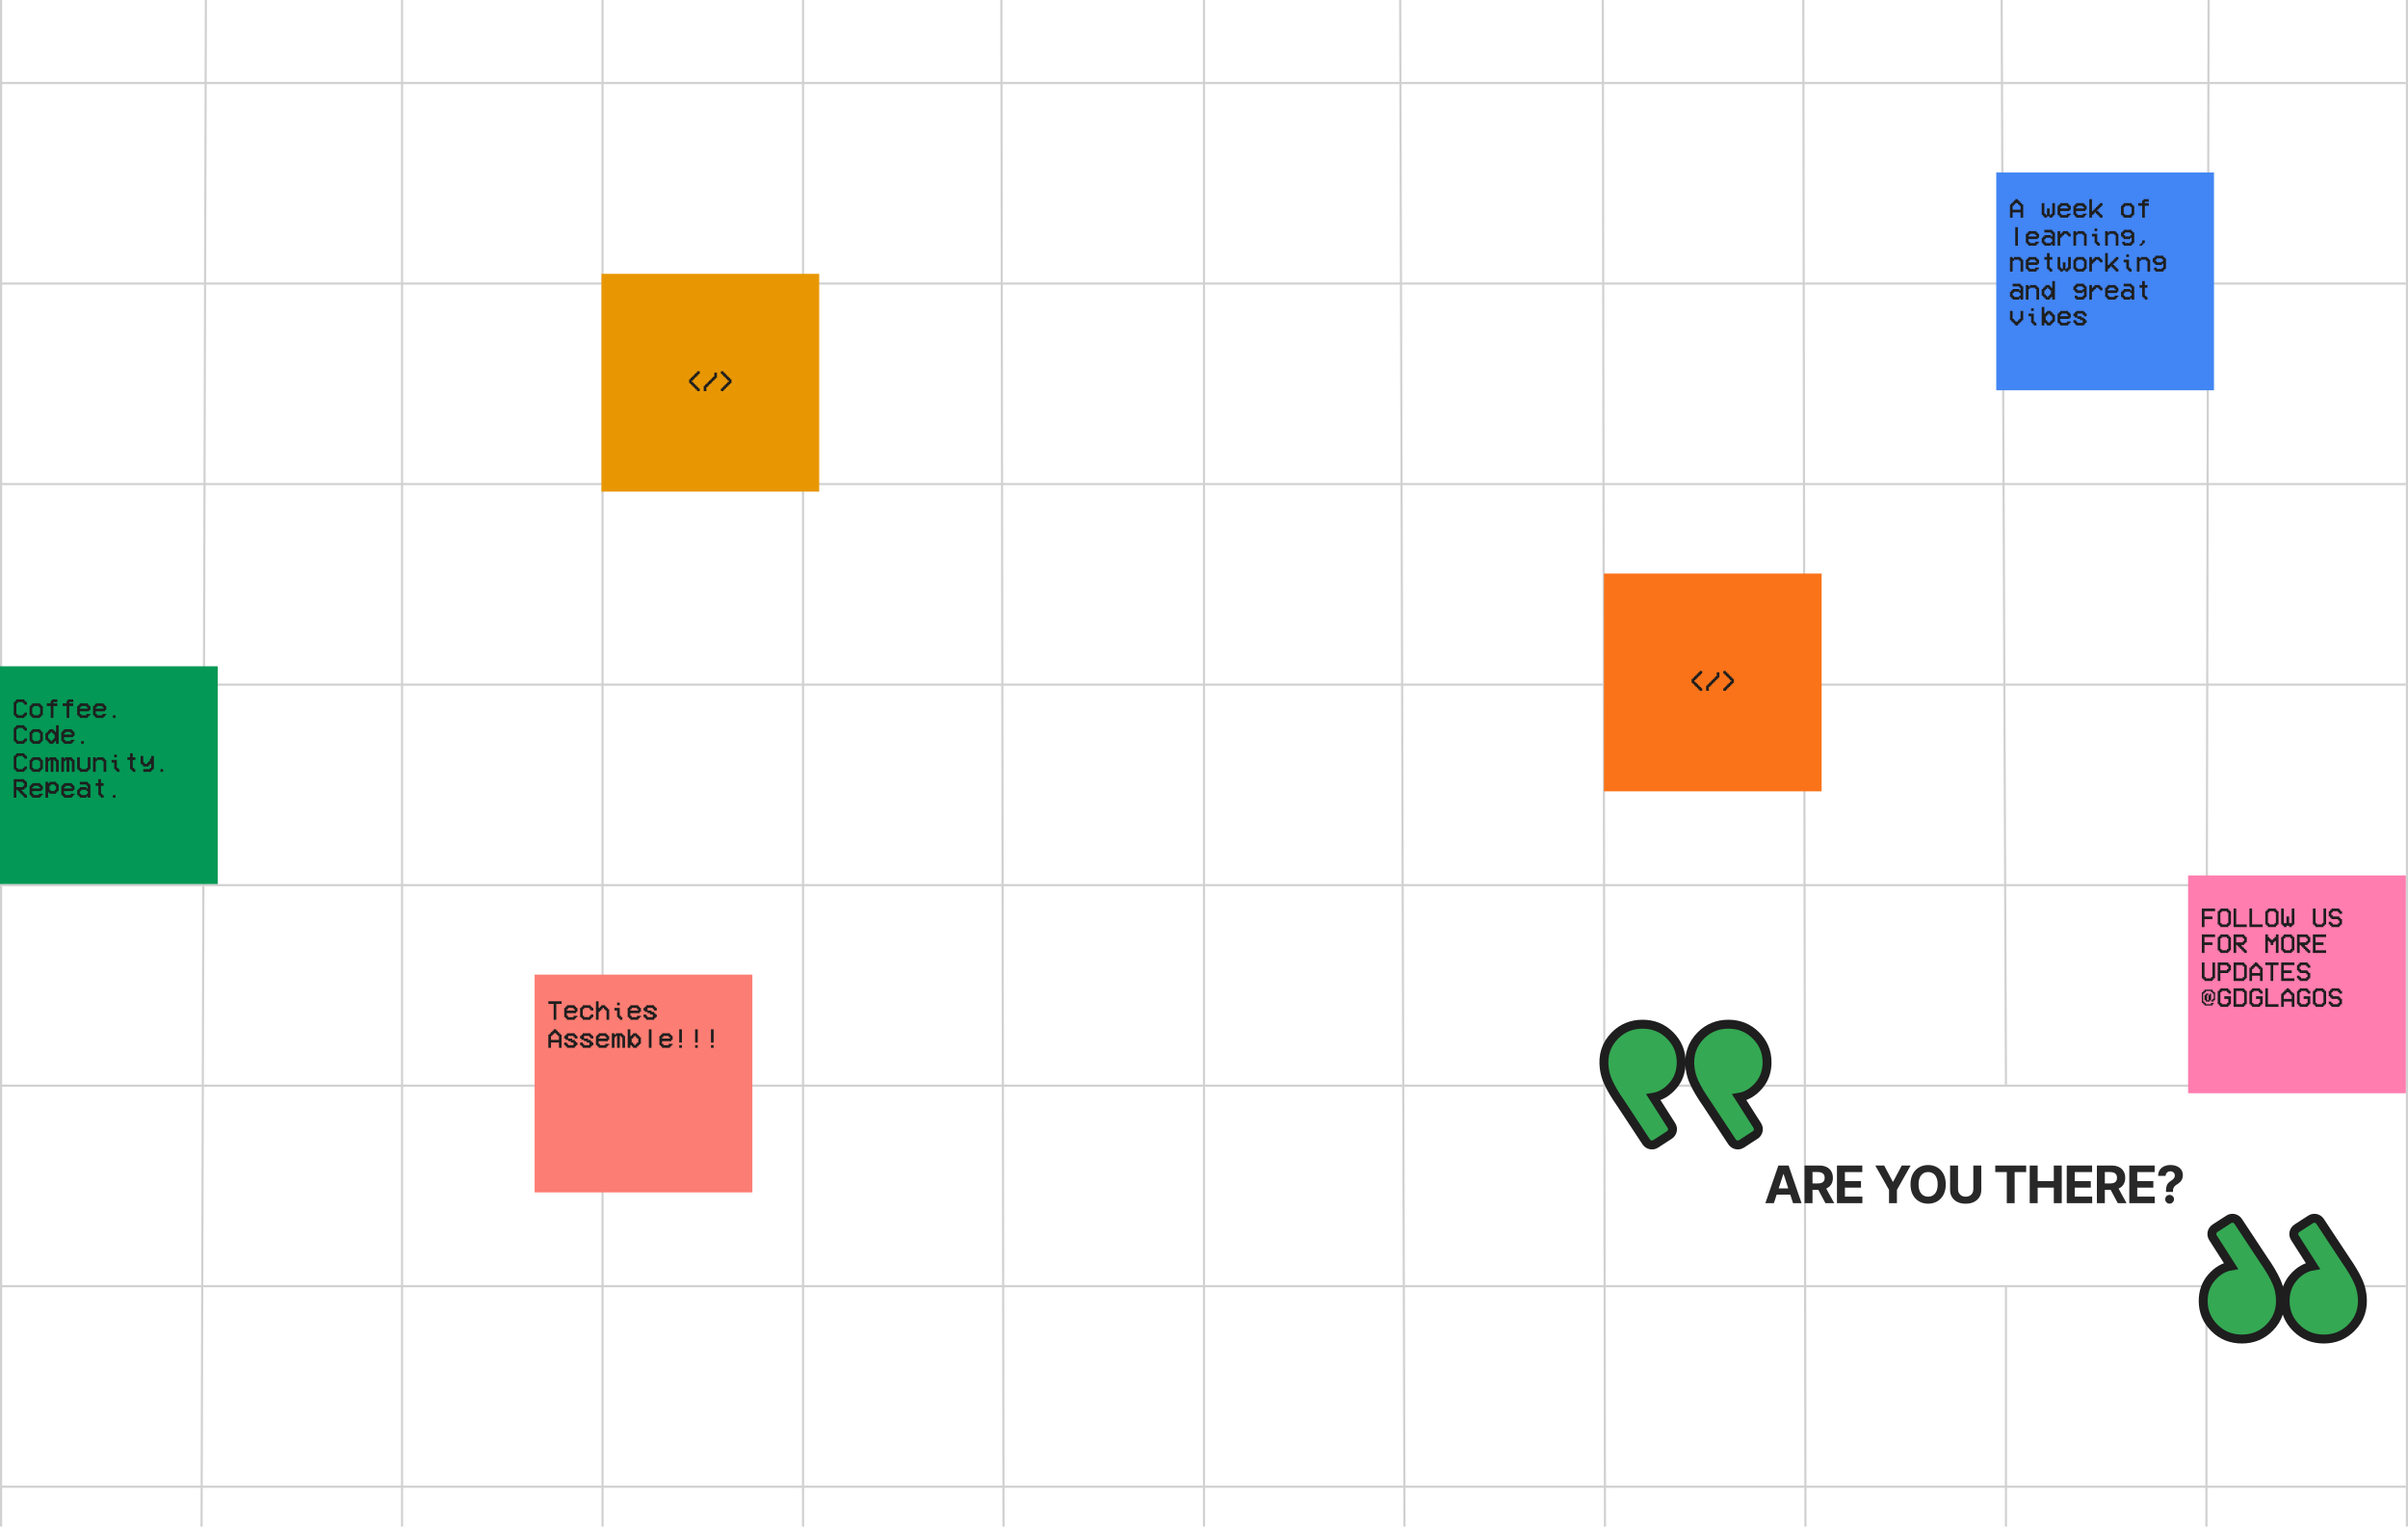 <svg width="1117" height="708" viewBox="0 0 1117 708" fill="none" xmlns="http://www.w3.org/2000/svg">
<line x1="0.5" y1="2.35535e-08" x2="0.5" y2="708" stroke="#D1D1D1"/>
<line x1="95.5" y1="0.001" x2="93.5" y2="708.001" stroke="#D1D1D1"/>
<line x1="186.5" y1="2.35535e-08" x2="186.5" y2="708.001" stroke="#D1D1D1"/>
<line x1="279.5" y1="2.35535e-08" x2="279.5" y2="708" stroke="#D1D1D1"/>
<line x1="372.5" y1="2.35535e-08" x2="372.5" y2="708.001" stroke="#D1D1D1"/>
<line x1="464.5" y1="-0.001" x2="465.5" y2="707.999" stroke="#D1D1D1"/>
<line x1="558.5" y1="2.35535e-08" x2="558.5" y2="708.001" stroke="#D1D1D1"/>
<line x1="649.5" y1="-0.001" x2="651.5" y2="707.999" stroke="#D1D1D1"/>
<line x1="743.5" y1="-0.001" x2="744.5" y2="707.999" stroke="#D1D1D1"/>
<line x1="836.5" y1="-0.001" x2="837.5" y2="707.999" stroke="#D1D1D1"/>
<line x1="928.5" y1="-0.002" x2="930.5" y2="502.998" stroke="#D1D1D1"/>
<line x1="930.5" y1="596" x2="930.5" y2="708" stroke="#D1D1D1"/>
<line x1="1024.5" y1="0.001" x2="1023.5" y2="503.001" stroke="#D1D1D1"/>
<line x1="1023.5" y1="596" x2="1023.5" y2="708" stroke="#D1D1D1"/>
<line x1="1116.5" y1="-2.06827e-08" x2="1116.5" y2="708.001" stroke="#D1D1D1"/>
<line x1="1116" y1="38.5" y2="38.5" stroke="#D1D1D1"/>
<line x1="1116" y1="131.5" y2="131.5" stroke="#D1D1D1"/>
<line x1="1116" y1="224.5" y2="224.5" stroke="#D1D1D1"/>
<line x1="1116" y1="317.5" y2="317.5" stroke="#D1D1D1"/>
<line x1="1116" y1="410.5" y2="410.5" stroke="#D1D1D1"/>
<line x1="1116" y1="503.5" y2="503.5" stroke="#D1D1D1"/>
<line x1="1116" y1="596.5" y2="596.5" stroke="#D1D1D1"/>
<line x1="1116" y1="689.5" y2="689.5" stroke="#D1D1D1"/>
<rect width="101" height="101" transform="translate(1015 406)" fill="#FF7DAF"/>
<path d="M1027.5 421.361V422.587H1022.6V425.04H1026.28V426.267H1022.6V429.946H1021.37V421.361H1027.5ZM1033.02 422.587H1030.57V423.2H1029.96V428.107H1030.57V428.72H1033.02V428.107H1033.64V423.2H1033.02V422.587ZM1029.96 421.974V421.361H1033.64V421.974H1034.25V422.587H1034.86V428.72H1034.25V429.333H1033.64V429.946H1029.96V429.333H1029.34V428.72H1028.73V422.587H1029.34V421.974H1029.96ZM1036.09 429.946V421.361H1037.31V428.72H1042.22V429.946H1036.09ZM1043.45 429.946V421.361H1044.67V428.72H1049.58V429.946H1043.45ZM1055.1 422.587H1052.65V423.2H1052.03V428.107H1052.65V428.72H1055.1V428.107H1055.71V423.2H1055.1V422.587ZM1052.03 421.974V421.361H1055.71V421.974H1056.33V422.587H1056.94V428.72H1056.33V429.333H1055.71V429.946H1052.03V429.333H1051.42V428.72H1050.81V422.587H1051.42V421.974H1052.03ZM1058.17 421.361H1059.39V428.107H1060.62V425.04H1061.85V428.107H1063.07V421.361H1064.3V428.72H1063.69V429.333H1063.07V429.946H1061.85V429.333H1060.62V429.946H1059.39V429.333H1058.78V428.72H1058.17V421.361ZM1073.5 428.72H1072.88V421.361H1074.11V428.107H1074.72V428.72H1077.18V428.107H1077.79V421.361H1079.02V428.72H1078.4V429.333H1077.79V429.946H1074.11V429.333H1073.5V428.72ZM1085.76 422.587H1086.38V423.814H1085.15V423.2H1084.54V422.587H1082.08V423.2H1081.47V424.427H1082.08V425.04H1085.15V425.653H1085.76V426.267H1086.38V428.72H1085.76V429.333H1085.15V429.946H1081.47V429.333H1080.86V428.72H1080.24V427.493H1081.47V428.107H1082.08V428.72H1084.54V428.107H1085.15V426.88H1084.54V426.267H1081.47V425.653H1080.86V425.04H1080.24V422.587H1080.86V421.974H1081.47V421.361H1085.15V421.974H1085.76V422.587ZM1027.5 433.361V434.587H1022.6V437.04H1026.28V438.267H1022.6V441.946H1021.37V433.361H1027.5ZM1033.02 434.587H1030.57V435.2H1029.96V440.107H1030.57V440.72H1033.02V440.107H1033.64V435.2H1033.02V434.587ZM1029.96 433.974V433.361H1033.64V433.974H1034.25V434.587H1034.86V440.72H1034.25V441.333H1033.64V441.946H1029.96V441.333H1029.34V440.72H1028.73V434.587H1029.34V433.974H1029.96ZM1037.31 434.587V437.04H1040.38V436.427H1040.99V435.2H1040.38V434.587H1037.31ZM1037.93 438.267H1037.31V441.946H1036.09V433.361H1040.99V433.974H1041.61V434.587H1042.22V437.04H1041.61V437.653H1040.99V438.267H1039.77V438.88H1040.38V439.493H1040.99V440.107H1041.61V440.72H1042.22V441.946H1040.99V441.333H1040.38V440.72H1039.77V440.107H1039.15V439.493H1038.54V438.88H1037.93V438.267ZM1052.03 441.946H1050.81V433.361H1052.03V434.587H1052.65V435.2H1053.26V435.814H1054.49V435.2H1055.1V434.587H1055.71V433.361H1056.94V441.946H1055.71V436.427H1055.1V437.04H1054.49V438.267H1053.26V437.04H1052.65V436.427H1052.03V441.946ZM1062.46 434.587H1060.01V435.2H1059.39V440.107H1060.01V440.72H1062.46V440.107H1063.07V435.2H1062.46V434.587ZM1059.39 433.974V433.361H1063.07V433.974H1063.69V434.587H1064.3V440.72H1063.69V441.333H1063.07V441.946H1059.39V441.333H1058.78V440.72H1058.17V434.587H1058.78V433.974H1059.39ZM1066.75 434.587V437.04H1069.82V436.427H1070.43V435.2H1069.82V434.587H1066.75ZM1067.36 438.267H1066.75V441.946H1065.52V433.361H1070.43V433.974H1071.04V434.587H1071.66V437.04H1071.04V437.653H1070.43V438.267H1069.2V438.88H1069.82V439.493H1070.43V440.107H1071.04V440.72H1071.66V441.946H1070.43V441.333H1069.82V440.72H1069.2V440.107H1068.59V439.493H1067.98V438.88H1067.36V438.267ZM1079.02 433.361V434.587H1074.11V437.04H1077.79V438.267H1074.11V440.72H1079.02V441.946H1072.88V433.361H1079.02ZM1021.98 453.72H1021.37V446.361H1022.6V453.107H1023.21V453.72H1025.66V453.107H1026.28V446.361H1027.5V453.72H1026.89V454.333H1026.28V454.946H1022.6V454.333H1021.98V453.72ZM1029.96 447.587V450.04H1033.02V449.427H1033.64V448.2H1033.02V447.587H1029.96ZM1029.96 451.267V454.946H1028.73V446.361H1033.64V446.974H1034.25V447.587H1034.86V450.04H1034.25V450.653H1033.64V451.267H1029.96ZM1037.31 447.587V453.72H1040.38V453.107H1040.99V448.2H1040.38V447.587H1037.31ZM1036.09 454.946V446.361H1040.99V446.974H1041.61V447.587H1042.22V453.72H1041.61V454.333H1040.99V454.946H1036.09ZM1044.67 451.267H1048.35V449.427H1047.74V448.814H1047.13V448.2H1045.9V448.814H1045.29V449.427H1044.67V451.267ZM1044.67 454.946H1043.45V448.814H1044.06V448.2H1044.67V447.587H1045.29V446.974H1045.9V446.361H1047.13V446.974H1047.74V447.587H1048.35V448.2H1048.97V448.814H1049.58V454.946H1048.35V452.493H1044.67V454.946ZM1053.26 447.587H1050.81V446.361H1056.94V447.587H1054.49V454.946H1053.26V447.587ZM1064.3 446.361V447.587H1059.39V450.04H1063.07V451.267H1059.39V453.72H1064.3V454.946H1058.17V446.361H1064.3ZM1071.04 447.587H1071.66V448.814H1070.43V448.2H1069.82V447.587H1067.36V448.2H1066.75V449.427H1067.36V450.04H1070.43V450.653H1071.04V451.267H1071.66V453.72H1071.04V454.333H1070.43V454.946H1066.75V454.333H1066.14V453.72H1065.52V452.493H1066.75V453.107H1067.36V453.72H1069.82V453.107H1070.43V451.88H1069.82V451.267H1066.75V450.653H1066.14V450.04H1065.52V447.587H1066.14V446.974H1066.75V446.361H1070.43V446.974H1071.04V447.587ZM1024.44 461.427H1023.82V463.88H1024.44V461.427ZM1025.66 464.493V463.88H1026.28V463.267H1026.89V460.814H1026.28V460.2H1025.66V459.587H1023.21V460.2H1022.6V460.814H1021.98V464.493H1022.6V465.107H1023.21V465.72H1025.66V465.107H1026.89V465.72H1026.28V466.333H1022.6V465.72H1021.98V465.107H1021.37V460.2H1021.98V459.587H1022.6V458.974H1026.28V459.587H1026.89V460.2H1027.5V463.88H1026.89V464.493H1025.66ZM1025.66 463.88H1025.05V464.493H1023.21V463.88H1022.6V461.427H1023.21V460.814H1024.44V461.427H1025.05V460.814H1025.66V463.88ZM1034.25 459.587H1034.86V460.814H1033.64V460.2H1033.02V459.587H1030.57V460.2H1029.96V465.107H1030.57V465.72H1033.02V465.107H1033.64V463.267H1031.8V462.04H1034.86V465.72H1034.25V466.333H1033.64V466.946H1029.96V466.333H1029.34V465.72H1028.73V459.587H1029.34V458.974H1029.96V458.361H1033.64V458.974H1034.25V459.587ZM1037.31 459.587V465.72H1040.38V465.107H1040.99V460.2H1040.38V459.587H1037.31ZM1036.09 466.946V458.361H1040.99V458.974H1041.61V459.587H1042.22V465.72H1041.61V466.333H1040.99V466.946H1036.09ZM1048.97 459.587H1049.58V460.814H1048.35V460.2H1047.74V459.587H1045.29V460.2H1044.67V465.107H1045.29V465.72H1047.74V465.107H1048.35V463.267H1046.51V462.04H1049.58V465.72H1048.97V466.333H1048.35V466.946H1044.67V466.333H1044.06V465.72H1043.45V459.587H1044.06V458.974H1044.67V458.361H1048.35V458.974H1048.97V459.587ZM1050.81 466.946V458.361H1052.03V465.72H1056.94V466.946H1050.81ZM1059.39 463.267H1063.07V461.427H1062.46V460.814H1061.85V460.2H1060.62V460.814H1060.01V461.427H1059.39V463.267ZM1059.39 466.946H1058.17V460.814H1058.78V460.2H1059.39V459.587H1060.01V458.974H1060.62V458.361H1061.85V458.974H1062.46V459.587H1063.07V460.2H1063.69V460.814H1064.3V466.946H1063.07V464.493H1059.39V466.946ZM1071.04 459.587H1071.66V460.814H1070.43V460.2H1069.82V459.587H1067.36V460.2H1066.75V465.107H1067.36V465.72H1069.82V465.107H1070.43V463.267H1068.59V462.04H1071.66V465.72H1071.04V466.333H1070.43V466.946H1066.75V466.333H1066.14V465.72H1065.52V459.587H1066.14V458.974H1066.75V458.361H1070.43V458.974H1071.04V459.587ZM1077.18 459.587H1074.72V460.2H1074.11V465.107H1074.72V465.72H1077.18V465.107H1077.79V460.2H1077.18V459.587ZM1074.11 458.974V458.361H1077.79V458.974H1078.4V459.587H1079.02V465.72H1078.4V466.333H1077.79V466.946H1074.11V466.333H1073.5V465.72H1072.88V459.587H1073.5V458.974H1074.11ZM1085.76 459.587H1086.38V460.814H1085.15V460.2H1084.54V459.587H1082.08V460.2H1081.47V461.427H1082.08V462.04H1085.15V462.653H1085.76V463.267H1086.38V465.72H1085.76V466.333H1085.15V466.946H1081.47V466.333H1080.86V465.72H1080.24V464.493H1081.47V465.107H1082.08V465.72H1084.54V465.107H1085.15V463.88H1084.54V463.267H1081.47V462.653H1080.86V462.04H1080.24V459.587H1080.86V458.974H1081.47V458.361H1085.15V458.974H1085.76V459.587Z" fill="#1E1E1E"/>
<rect width="101" height="101" transform="translate(0 309)" fill="#039855"/>
<path d="M8.209 331.72H10.662V331.107H11.275V330.493H12.502V331.72H11.889V332.333H11.275V332.946H7.596V332.333H6.982V331.72H6.369V325.587H6.982V324.974H7.596V324.361H11.275V324.974H11.889V325.587H12.502V326.814H11.275V326.2H10.662V325.587H8.209V326.2H7.596V331.107H8.209V331.72ZM15.568 331.72H18.021V331.107H18.634V328.04H18.021V327.427H15.568V328.04H14.955V331.107H15.568V331.72ZM14.955 332.946V332.333H14.341V331.72H13.728V327.427H14.341V326.814H14.955V326.2H18.634V326.814H19.248V327.427H19.861V331.72H19.248V332.333H18.634V332.946H14.955ZM24.767 332.946H23.54V327.427H21.701V326.2H23.54V324.974H24.154V324.361H26.607V325.587H24.767V326.2H26.607V327.427H24.767V332.946ZM32.126 332.946H30.9V327.427H29.06V326.2H30.9V324.974H31.513V324.361H33.966V325.587H32.126V326.2H33.966V327.427H32.126V332.946ZM37.032 328.04V328.653H40.712V328.04H40.099V327.427H37.645V328.04H37.032ZM41.938 331.107V331.72H41.325V332.333H40.712V332.946H37.032V332.333H36.419V331.72H35.806V327.427H36.419V326.814H37.032V326.2H40.712V326.814H41.325V327.427H41.938V329.267H41.325V329.88H37.032V331.107H37.645V331.72H40.099V331.107H41.938ZM44.391 328.04V328.653H48.071V328.04H47.458V327.427H45.005V328.04H44.391ZM49.297 331.107V331.72H48.684V332.333H48.071V332.946H44.391V332.333H43.778V331.72H43.165V327.427H43.778V326.814H44.391V326.2H48.071V326.814H48.684V327.427H49.297V329.267H48.684V329.88H44.391V331.107H45.005V331.72H47.458V331.107H49.297ZM53.59 331.72V332.946H52.364V331.72H53.59ZM8.209 343.72H10.662V343.107H11.275V342.493H12.502V343.72H11.889V344.333H11.275V344.946H7.596V344.333H6.982V343.72H6.369V337.587H6.982V336.974H7.596V336.361H11.275V336.974H11.889V337.587H12.502V338.814H11.275V338.2H10.662V337.587H8.209V338.2H7.596V343.107H8.209V343.72ZM15.568 343.72H18.021V343.107H18.634V340.04H18.021V339.427H15.568V340.04H14.955V343.107H15.568V343.72ZM14.955 344.946V344.333H14.341V343.72H13.728V339.427H14.341V338.814H14.955V338.2H18.634V338.814H19.248V339.427H19.861V343.72H19.248V344.333H18.634V344.946H14.955ZM25.994 339.427V336.361H27.22V344.946H25.994V343.72H25.38V344.333H24.767V344.946H22.927V344.333H22.314V343.72H21.701V343.107H21.087V340.04H21.701V339.427H22.314V338.814H22.927V338.2H24.767V338.814H25.38V339.427H25.994ZM22.927 343.107H23.54V343.72H24.154V343.107H24.767V342.493H25.38V340.653H24.767V340.04H24.154V339.427H23.54V340.04H22.927V340.653H22.314V342.493H22.927V343.107ZM29.673 340.04V340.653H33.353V340.04H32.739V339.427H30.286V340.04H29.673ZM34.579 343.107V343.72H33.966V344.333H33.353V344.946H29.673V344.333H29.06V343.72H28.447V339.427H29.06V338.814H29.673V338.2H33.353V338.814H33.966V339.427H34.579V341.267H33.966V341.88H29.673V343.107H30.286V343.72H32.739V343.107H34.579ZM38.872 343.72V344.946H37.645V343.72H38.872ZM8.209 356.72H10.662V356.107H11.275V355.493H12.502V356.72H11.889V357.333H11.275V357.946H7.596V357.333H6.982V356.72H6.369V350.587H6.982V349.974H7.596V349.361H11.275V349.974H11.889V350.587H12.502V351.814H11.275V351.2H10.662V350.587H8.209V351.2H7.596V356.107H8.209V356.72ZM15.568 356.72H18.021V356.107H18.634V353.04H18.021V352.427H15.568V353.04H14.955V356.107H15.568V356.72ZM14.955 357.946V357.333H14.341V356.72H13.728V352.427H14.341V351.814H14.955V351.2H18.634V351.814H19.248V352.427H19.861V356.72H19.248V357.333H18.634V357.946H14.955ZM22.314 353.04V357.946H21.087V351.2H22.314V351.814H22.927V351.2H25.994V351.814H26.607V352.427H27.22V357.946H25.994V353.04H25.38V352.427H24.767V357.946H23.54V352.427H22.927V353.04H22.314ZM29.673 353.04V357.946H28.447V351.2H29.673V351.814H30.286V351.2H33.353V351.814H33.966V352.427H34.579V357.946H33.353V353.04H32.739V352.427H32.126V357.946H30.9V352.427H30.286V353.04H29.673ZM35.806 351.2H37.032V356.107H37.645V356.72H40.099V356.107H40.712V351.2H41.938V356.72H41.325V357.333H40.712V357.946H37.032V357.333H36.419V356.72H35.806V351.2ZM44.391 353.04V357.946H43.165V351.2H44.391V351.814H45.005V351.2H48.071V351.814H48.684V352.427H49.297V357.946H48.071V353.04H47.458V352.427H45.005V353.04H44.391ZM54.203 349.974V351.2H52.977V349.974H54.203ZM54.817 356.72H55.43V357.946H54.203V357.333H53.59V356.72H52.977V353.653H51.75V352.427H54.203V356.107H54.817V356.72ZM62.176 356.72H62.789V357.946H61.563V357.333H60.949V356.72H60.336V352.427H59.11V351.2H60.336V349.361H61.563V351.2H62.789V352.427H61.563V356.107H62.176V356.72ZM66.469 357.946V356.72H69.535V356.107H70.148V354.267H69.535V354.88H68.922V355.493H66.469V354.88H65.855V354.267H65.242V350.587H66.469V353.653H67.082V354.267H68.308V353.653H68.922V353.04H69.535V351.814H70.148V350.587H71.375V356.72H70.761V357.333H70.148V357.946H66.469ZM75.668 356.72V357.946H74.441V356.72H75.668ZM7.596 362.587V365.04H10.662V364.427H11.275V363.2H10.662V362.587H7.596ZM8.209 366.267H7.596V369.946H6.369V361.361H11.275V361.974H11.889V362.587H12.502V365.04H11.889V365.653H11.275V366.267H10.049V366.88H10.662V367.493H11.275V368.107H11.889V368.72H12.502V369.946H11.275V369.333H10.662V368.72H10.049V368.107H9.435V367.493H8.822V366.88H8.209V366.267ZM14.955 365.04V365.653H18.634V365.04H18.021V364.427H15.568V365.04H14.955ZM19.861 368.107V368.72H19.248V369.333H18.634V369.946H14.955V369.333H14.341V368.72H13.728V364.427H14.341V363.814H14.955V363.2H18.634V363.814H19.248V364.427H19.861V366.267H19.248V366.88H14.955V368.107H15.568V368.72H18.021V368.107H19.861ZM25.994 364.427H25.38V363.814H23.54V364.427H22.927V366.267H23.54V366.88H25.38V366.267H25.994V364.427ZM22.314 367.493V369.946H21.087V362.587H22.314V363.2H22.927V362.587H25.994V363.2H26.607V363.814H27.22V366.88H26.607V367.493H25.994V368.107H22.927V367.493H22.314ZM29.673 365.04V365.653H33.353V365.04H32.739V364.427H30.286V365.04H29.673ZM34.579 368.107V368.72H33.966V369.333H33.353V369.946H29.673V369.333H29.06V368.72H28.447V364.427H29.06V363.814H29.673V363.2H33.353V363.814H33.966V364.427H34.579V366.267H33.966V366.88H29.673V368.107H30.286V368.72H32.739V368.107H34.579ZM37.645 368.72H40.099V368.107H40.712V366.88H40.099V366.267H37.645V366.88H37.032V368.107H37.645V368.72ZM37.032 369.946V369.333H36.419V368.72H35.806V366.267H36.419V365.653H37.032V365.04H40.099V365.653H40.712V364.427H40.099V363.814H37.032V362.587H40.712V363.2H41.325V363.814H41.938V369.946H40.712V369.333H40.099V369.946H37.032ZM47.458 368.72H48.071V369.946H46.844V369.333H46.231V368.72H45.618V364.427H44.391V363.2H45.618V361.361H46.844V363.2H48.071V364.427H46.844V368.107H47.458V368.72ZM53.59 368.72V369.946H52.364V368.72H53.59Z" fill="#1E1E1E"/>
<rect width="101" height="101" transform="translate(279 127)" fill="#E89702"/>
<path d="M322.754 180.773V180.16H322.141V179.547H321.528V178.934H320.914V178.32H320.301V177.707H319.688V175.867H320.301V175.254H320.914V174.641H321.528V174.028H322.141V173.414H322.754V172.801H323.367V172.188H324.594V173.414H323.981V174.028H323.367V174.641H322.754V175.254H322.141V175.867H321.528V176.481H320.914V177.094H321.528V177.707H322.141V178.32H322.754V178.934H323.367V179.547H323.981V180.16H324.594V181.387H323.367V180.773H322.754ZM331.34 172.801H332.566V175.254H331.953V175.867H331.34V176.481H330.727V177.094H330.113V177.707H329.5V178.32H328.887V178.934H328.273V179.547H327.66V181.387H326.434V178.934H327.047V178.32H327.66V177.707H328.273V177.094H328.887V176.481H329.5V175.867H330.113V175.254H330.727V174.641H331.34V172.801ZM335.633 180.773V181.387H334.406V180.16H335.019V179.547H335.633V178.934H336.246V178.32H336.859V177.707H337.472V177.094H338.086V176.481H337.472V175.867H336.859V175.254H336.246V174.641H335.633V174.028H335.019V173.414H334.406V172.188H335.633V172.801H336.246V173.414H336.859V174.028H337.472V174.641H338.086V175.254H338.699V175.867H339.312V177.707H338.699V178.32H338.086V178.934H337.472V179.547H336.859V180.16H336.246V180.773H335.633Z" fill="#1E1E1E"/>
<rect width="101" height="101" transform="translate(744 266)" fill="#FA7319"/>
<path d="M787.754 319.773V319.16H787.141V318.547H786.528V317.934H785.914V317.32H785.301V316.707H784.688V314.867H785.301V314.254H785.914V313.641H786.528V313.028H787.141V312.414H787.754V311.801H788.367V311.188H789.594V312.414H788.981V313.028H788.367V313.641H787.754V314.254H787.141V314.867H786.528V315.481H785.914V316.094H786.528V316.707H787.141V317.32H787.754V317.934H788.367V318.547H788.981V319.16H789.594V320.387H788.367V319.773H787.754ZM796.34 311.801H797.566V314.254H796.953V314.867H796.34V315.481H795.727V316.094H795.113V316.707H794.5V317.32H793.887V317.934H793.273V318.547H792.66V320.387H791.434V317.934H792.047V317.32H792.66V316.707H793.273V316.094H793.887V315.481H794.5V314.867H795.113V314.254H795.727V313.641H796.34V311.801ZM800.633 319.773V320.387H799.406V319.16H800.019V318.547H800.633V317.934H801.246V317.32H801.859V316.707H802.472V316.094H803.086V315.481H802.472V314.867H801.859V314.254H801.246V313.641H800.633V313.028H800.019V312.414H799.406V311.188H800.633V311.801H801.246V312.414H801.859V313.028H802.472V313.641H803.086V314.254H803.699V314.867H804.312V316.707H803.699V317.32H803.086V317.934H802.472V318.547H801.859V319.16H801.246V319.773H800.633Z" fill="#1E1E1E"/>
<rect width="101" height="101" transform="translate(248 452)" fill="#FC7D73"/>
<path d="M256.823 465.587H254.37V464.361H260.503V465.587H258.05V472.946H256.823V465.587ZM262.956 468.04V468.653H266.635V468.04H266.022V467.427H263.569V468.04H262.956ZM267.862 471.107V471.72H267.249V472.333H266.635V472.946H262.956V472.333H262.342V471.72H261.729V467.427H262.342V466.814H262.956V466.2H266.635V466.814H267.249V467.427H267.862V469.267H267.249V469.88H262.956V471.107H263.569V471.72H266.022V471.107H267.862ZM273.994 471.107V470.493H275.221V471.72H274.608V472.333H273.994V472.946H270.315V472.333H269.702V471.72H269.088V467.427H269.702V466.814H270.315V466.2H273.994V466.814H274.608V467.427H275.221V468.653H273.994V468.04H273.381V467.427H270.928V468.04H270.315V471.107H270.928V471.72H273.381V471.107H273.994ZM277.674 469.267V472.946H276.447V464.361H277.674V467.427H278.287V466.814H278.901V466.2H280.74V466.814H281.354V467.427H281.967V468.04H282.58V472.946H281.354V468.653H280.74V468.04H280.127V467.427H279.514V468.04H278.901V468.653H278.287V469.267H277.674ZM287.486 464.974V466.2H286.26V464.974H287.486ZM288.099 471.72H288.713V472.946H287.486V472.333H286.873V471.72H286.26V468.653H285.033V467.427H287.486V471.107H288.099V471.72ZM292.392 468.04V468.653H296.072V468.04H295.459V467.427H293.006V468.04H292.392ZM297.298 471.107V471.72H296.685V472.333H296.072V472.946H292.392V472.333H291.779V471.72H291.166V467.427H291.779V466.814H292.392V466.2H296.072V466.814H296.685V467.427H297.298V469.267H296.685V469.88H292.392V471.107H293.006V471.72H295.459V471.107H297.298ZM299.138 471.72H298.525V470.493H299.751V471.107H300.365V471.72H302.818V470.493H301.591V469.88H300.365V469.267H299.138V468.653H298.525V467.427H299.138V466.814H299.751V466.2H303.431V466.814H304.044V467.427H304.657V468.653H303.431V468.04H302.818V467.427H300.365V468.653H302.204V469.267H303.431V469.88H304.044V470.493H304.657V471.72H304.044V472.333H303.431V472.946H299.751V472.333H299.138V471.72ZM255.597 482.267H259.276V480.427H258.663V479.814H258.05V479.2H256.823V479.814H256.21V480.427H255.597V482.267ZM255.597 485.946H254.37V479.814H254.983V479.2H255.597V478.587H256.21V477.974H256.823V477.361H258.05V477.974H258.663V478.587H259.276V479.2H259.889V479.814H260.503V485.946H259.276V483.493H255.597V485.946ZM262.342 484.72H261.729V483.493H262.956V484.107H263.569V484.72H266.022V483.493H264.796V482.88H263.569V482.267H262.342V481.653H261.729V480.427H262.342V479.814H262.956V479.2H266.635V479.814H267.249V480.427H267.862V481.653H266.635V481.04H266.022V480.427H263.569V481.653H265.409V482.267H266.635V482.88H267.249V483.493H267.862V484.72H267.249V485.333H266.635V485.946H262.956V485.333H262.342V484.72ZM269.702 484.72H269.088V483.493H270.315V484.107H270.928V484.72H273.381V483.493H272.155V482.88H270.928V482.267H269.702V481.653H269.088V480.427H269.702V479.814H270.315V479.2H273.994V479.814H274.608V480.427H275.221V481.653H273.994V481.04H273.381V480.427H270.928V481.653H272.768V482.267H273.994V482.88H274.608V483.493H275.221V484.72H274.608V485.333H273.994V485.946H270.315V485.333H269.702V484.72ZM277.674 481.04V481.653H281.354V481.04H280.74V480.427H278.287V481.04H277.674ZM282.58 484.107V484.72H281.967V485.333H281.354V485.946H277.674V485.333H277.061V484.72H276.447V480.427H277.061V479.814H277.674V479.2H281.354V479.814H281.967V480.427H282.58V482.267H281.967V482.88H277.674V484.107H278.287V484.72H280.74V484.107H282.58ZM285.033 481.04V485.946H283.807V479.2H285.033V479.814H285.646V479.2H288.713V479.814H289.326V480.427H289.939V485.946H288.713V481.04H288.099V480.427H287.486V485.946H286.26V480.427H285.646V481.04H285.033ZM294.232 484.72H294.845V484.107H295.459V483.493H296.072V481.653H295.459V481.04H294.845V480.427H294.232V481.04H293.619V481.653H293.006V483.493H293.619V484.107H294.232V484.72ZM292.392 484.72V485.946H291.166V477.361H292.392V480.427H293.006V479.814H293.619V479.2H295.459V479.814H296.072V480.427H296.685V481.04H297.298V484.107H296.685V484.72H296.072V485.333H295.459V485.946H293.619V485.333H293.006V484.72H292.392ZM302.204 477.361V485.946H300.978V477.361H302.204ZM307.111 481.04V481.653H310.79V481.04H310.177V480.427H307.724V481.04H307.111ZM312.017 484.107V484.72H311.403V485.333H310.79V485.946H307.111V485.333H306.497V484.72H305.884V480.427H306.497V479.814H307.111V479.2H310.79V479.814H311.403V480.427H312.017V482.267H311.403V482.88H307.111V484.107H307.724V484.72H310.177V484.107H312.017ZM316.309 484.72V485.946H315.083V484.72H316.309ZM316.309 483.493H315.083V477.361H316.309V483.493ZM323.669 484.72V485.946H322.442V484.72H323.669ZM323.669 483.493H322.442V477.361H323.669V483.493ZM331.028 484.72V485.946H329.801V484.72H331.028ZM331.028 483.493H329.801V477.361H331.028V483.493Z" fill="#1E1E1E"/>
<rect width="101" height="101" transform="translate(926 80)" fill="#4285F4"/>
<path d="M933.597 97.267H937.276V95.427H936.663V94.814H936.05V94.2H934.823V94.814H934.21V95.427H933.597V97.267ZM933.597 100.946H932.37V94.814H932.983V94.2H933.597V93.587H934.21V92.974H934.823V92.361H936.05V92.974H936.663V93.587H937.276V94.2H937.889V94.814H938.503V100.946H937.276V98.493H933.597V100.946ZM947.088 94.2H948.315V99.106H948.928V99.72H949.541V96.653H950.768V99.72H951.381V99.106H951.994V94.2H953.221V99.72H952.608V100.333H951.994V100.946H950.768V100.333H949.541V100.946H948.315V100.333H947.702V99.72H947.088V94.2ZM955.674 96.04V96.653H959.354V96.04H958.74V95.427H956.287V96.04H955.674ZM960.58 99.106V99.72H959.967V100.333H959.354V100.946H955.674V100.333H955.061V99.72H954.447V95.427H955.061V94.814H955.674V94.2H959.354V94.814H959.967V95.427H960.58V97.267H959.967V97.88H955.674V99.106H956.287V99.72H958.74V99.106H960.58ZM963.033 96.04V96.653H966.713V96.04H966.099V95.427H963.646V96.04H963.033ZM967.939 99.106V99.72H967.326V100.333H966.713V100.946H963.033V100.333H962.42V99.72H961.807V95.427H962.42V94.814H963.033V94.2H966.713V94.814H967.326V95.427H967.939V97.267H967.326V97.88H963.033V99.106H963.646V99.72H966.099V99.106H967.939ZM970.392 99.72V100.946H969.166V92.361H970.392V97.88H971.006V97.267H971.619V96.653H972.232V96.04H972.845V95.427H973.459V94.814H974.072V94.2H975.298V95.427H974.685V96.04H974.072V96.653H973.459V97.267H972.845V97.88H973.459V98.493H974.072V99.106H974.685V99.72H975.298V100.946H974.072V100.333H973.459V99.72H972.845V99.106H972.232V98.493H971.619V99.106H971.006V99.72H970.392ZM985.724 99.72H988.177V99.106H988.79V96.04H988.177V95.427H985.724V96.04H985.111V99.106H985.724V99.72ZM985.111 100.946V100.333H984.497V99.72H983.884V95.427H984.497V94.814H985.111V94.2H988.79V94.814H989.403V95.427H990.017V99.72H989.403V100.333H988.79V100.946H985.111ZM994.923 100.946H993.696V95.427H991.856V94.2H993.696V92.974H994.309V92.361H996.763V93.587H994.923V94.2H996.763V95.427H994.923V100.946ZM936.05 105.361V113.946H934.823V105.361H936.05ZM940.956 109.04V109.653H944.635V109.04H944.022V108.427H941.569V109.04H940.956ZM945.862 112.107V112.72H945.249V113.333H944.635V113.946H940.956V113.333H940.342V112.72H939.729V108.427H940.342V107.814H940.956V107.2H944.635V107.814H945.249V108.427H945.862V110.267H945.249V110.88H940.956V112.107H941.569V112.72H944.022V112.107H945.862ZM948.928 112.72H951.381V112.107H951.994V110.88H951.381V110.267H948.928V110.88H948.315V112.107H948.928V112.72ZM948.315 113.946V113.333H947.702V112.72H947.088V110.267H947.702V109.653H948.315V109.04H951.381V109.653H951.994V108.427H951.381V107.814H948.315V106.587H951.994V107.2H952.608V107.814H953.221V113.946H951.994V113.333H951.381V113.946H948.315ZM955.674 110.267V113.946H954.447V107.2H955.674V108.427H956.287V107.814H956.901V107.2H959.354V107.814H959.967V108.427H960.58V109.653H959.354V109.04H958.74V108.427H957.514V109.04H956.901V109.653H956.287V110.267H955.674ZM963.033 109.04V113.946H961.807V107.2H963.033V107.814H963.646V107.2H966.713V107.814H967.326V108.427H967.939V113.946H966.713V109.04H966.099V108.427H963.646V109.04H963.033ZM972.845 105.974V107.2H971.619V105.974H972.845ZM973.459 112.72H974.072V113.946H972.845V113.333H972.232V112.72H971.619V109.653H970.392V108.427H972.845V112.107H973.459V112.72ZM977.751 109.04V113.946H976.525V107.2H977.751V107.814H978.365V107.2H981.431V107.814H982.044V108.427H982.657V113.946H981.431V109.04H980.818V108.427H978.365V109.04H977.751ZM988.79 109.04V108.427H988.177V107.814H985.724V108.427H985.111V109.04H985.724V109.653H988.177V109.04H988.79ZM985.111 113.333H984.497V112.107H985.724V112.72H988.177V112.107H988.79V110.267H988.177V110.88H985.111V110.267H984.497V109.653H983.884V107.814H984.497V107.2H985.111V106.587H988.79V107.2H989.403V107.814H990.017V112.72H989.403V113.333H988.79V113.946H985.111V113.333ZM993.696 112.72V111.493H994.923V112.72H994.309V113.333H993.696V113.946H992.47V113.333H993.083V112.72H993.696ZM933.597 121.04V125.946H932.37V119.2H933.597V119.814H934.21V119.2H937.276V119.814H937.889V120.427H938.503V125.946H937.276V121.04H936.663V120.427H934.21V121.04H933.597ZM940.956 121.04V121.653H944.635V121.04H944.022V120.427H941.569V121.04H940.956ZM945.862 124.107V124.72H945.249V125.333H944.635V125.946H940.956V125.333H940.342V124.72H939.729V120.427H940.342V119.814H940.956V119.2H944.635V119.814H945.249V120.427H945.862V122.267H945.249V122.88H940.956V124.107H941.569V124.72H944.022V124.107H945.862ZM951.381 124.72H951.994V125.946H950.768V125.333H950.155V124.72H949.541V120.427H948.315V119.2H949.541V117.361H950.768V119.2H951.994V120.427H950.768V124.107H951.381V124.72ZM954.447 119.2H955.674V124.107H956.287V124.72H956.901V121.653H958.127V124.72H958.74V124.107H959.354V119.2H960.58V124.72H959.967V125.333H959.354V125.946H958.127V125.333H956.901V125.946H955.674V125.333H955.061V124.72H954.447V119.2ZM963.646 124.72H966.099V124.107H966.713V121.04H966.099V120.427H963.646V121.04H963.033V124.107H963.646V124.72ZM963.033 125.946V125.333H962.42V124.72H961.807V120.427H962.42V119.814H963.033V119.2H966.713V119.814H967.326V120.427H967.939V124.72H967.326V125.333H966.713V125.946H963.033ZM970.392 122.267V125.946H969.166V119.2H970.392V120.427H971.006V119.814H971.619V119.2H974.072V119.814H974.685V120.427H975.298V121.653H974.072V121.04H973.459V120.427H972.232V121.04H971.619V121.653H971.006V122.267H970.392ZM977.751 124.72V125.946H976.525V117.361H977.751V122.88H978.365V122.267H978.978V121.653H979.591V121.04H980.204V120.427H980.818V119.814H981.431V119.2H982.657V120.427H982.044V121.04H981.431V121.653H980.818V122.267H980.204V122.88H980.818V123.493H981.431V124.107H982.044V124.72H982.657V125.946H981.431V125.333H980.818V124.72H980.204V124.107H979.591V123.493H978.978V124.107H978.365V124.72H977.751ZM987.564 117.974V119.2H986.337V117.974H987.564ZM988.177 124.72H988.79V125.946H987.564V125.333H986.95V124.72H986.337V121.653H985.111V120.427H987.564V124.107H988.177V124.72ZM992.47 121.04V125.946H991.243V119.2H992.47V119.814H993.083V119.2H996.149V119.814H996.763V120.427H997.376V125.946H996.149V121.04H995.536V120.427H993.083V121.04H992.47ZM1003.51 121.04V120.427H1002.9V119.814H1000.44V120.427H999.829V121.04H1000.44V121.653H1002.9V121.04H1003.51ZM999.829 125.333H999.216V124.107H1000.44V124.72H1002.9V124.107H1003.51V122.267H1002.9V122.88H999.829V122.267H999.216V121.653H998.602V119.814H999.216V119.2H999.829V118.587H1003.51V119.2H1004.12V119.814H1004.73V124.72H1004.12V125.333H1003.51V125.946H999.829V125.333ZM934.21 137.72H936.663V137.107H937.276V135.88H936.663V135.267H934.21V135.88H933.597V137.107H934.21V137.72ZM933.597 138.946V138.333H932.983V137.72H932.37V135.267H932.983V134.653H933.597V134.04H936.663V134.653H937.276V133.427H936.663V132.814H933.597V131.587H937.276V132.2H937.889V132.814H938.503V138.946H937.276V138.333H936.663V138.946H933.597ZM940.956 134.04V138.946H939.729V132.2H940.956V132.814H941.569V132.2H944.635V132.814H945.249V133.427H945.862V138.946H944.635V134.04H944.022V133.427H941.569V134.04H940.956ZM951.994 133.427V130.361H953.221V138.946H951.994V137.72H951.381V138.333H950.768V138.946H948.928V138.333H948.315V137.72H947.702V137.107H947.088V134.04H947.702V133.427H948.315V132.814H948.928V132.2H950.768V132.814H951.381V133.427H951.994ZM948.928 137.107H949.541V137.72H950.155V137.107H950.768V136.493H951.381V134.653H950.768V134.04H950.155V133.427H949.541V134.04H948.928V134.653H948.315V136.493H948.928V137.107ZM966.713 134.04V133.427H966.099V132.814H963.646V133.427H963.033V134.04H963.646V134.653H966.099V134.04H966.713ZM963.033 138.333H962.42V137.107H963.646V137.72H966.099V137.107H966.713V135.267H966.099V135.88H963.033V135.267H962.42V134.653H961.807V132.814H962.42V132.2H963.033V131.587H966.713V132.2H967.326V132.814H967.939V137.72H967.326V138.333H966.713V138.946H963.033V138.333ZM970.392 135.267V138.946H969.166V132.2H970.392V133.427H971.006V132.814H971.619V132.2H974.072V132.814H974.685V133.427H975.298V134.653H974.072V134.04H973.459V133.427H972.232V134.04H971.619V134.653H971.006V135.267H970.392ZM977.751 134.04V134.653H981.431V134.04H980.818V133.427H978.365V134.04H977.751ZM982.657 137.107V137.72H982.044V138.333H981.431V138.946H977.751V138.333H977.138V137.72H976.525V133.427H977.138V132.814H977.751V132.2H981.431V132.814H982.044V133.427H982.657V135.267H982.044V135.88H977.751V137.107H978.365V137.72H980.818V137.107H982.657ZM985.724 137.72H988.177V137.107H988.79V135.88H988.177V135.267H985.724V135.88H985.111V137.107H985.724V137.72ZM985.111 138.946V138.333H984.497V137.72H983.884V135.267H984.497V134.653H985.111V134.04H988.177V134.653H988.79V133.427H988.177V132.814H985.111V131.587H988.79V132.2H989.403V132.814H990.017V138.946H988.79V138.333H988.177V138.946H985.111ZM995.536 137.72H996.149V138.946H994.923V138.333H994.309V137.72H993.696V133.427H992.47V132.2H993.696V130.361H994.923V132.2H996.149V133.427H994.923V137.107H995.536V137.72ZM932.37 144.2H933.597V147.88H934.21V148.493H934.823V149.107H936.05V148.493H936.663V147.88H937.276V144.2H938.503V148.493H937.889V149.107H937.276V149.72H936.663V150.333H936.05V150.946H934.823V150.333H934.21V149.72H933.597V149.107H932.983V148.493H932.37V144.2ZM943.409 142.974V144.2H942.182V142.974H943.409ZM944.022 149.72H944.635V150.946H943.409V150.333H942.796V149.72H942.182V146.653H940.956V145.427H943.409V149.107H944.022V149.72ZM950.155 149.72H950.768V149.107H951.381V148.493H951.994V146.653H951.381V146.04H950.768V145.427H950.155V146.04H949.541V146.653H948.928V148.493H949.541V149.107H950.155V149.72ZM948.315 149.72V150.946H947.088V142.361H948.315V145.427H948.928V144.814H949.541V144.2H951.381V144.814H951.994V145.427H952.608V146.04H953.221V149.107H952.608V149.72H951.994V150.333H951.381V150.946H949.541V150.333H948.928V149.72H948.315ZM955.674 146.04V146.653H959.354V146.04H958.74V145.427H956.287V146.04H955.674ZM960.58 149.107V149.72H959.967V150.333H959.354V150.946H955.674V150.333H955.061V149.72H954.447V145.427H955.061V144.814H955.674V144.2H959.354V144.814H959.967V145.427H960.58V147.267H959.967V147.88H955.674V149.107H956.287V149.72H958.74V149.107H960.58ZM962.42 149.72H961.807V148.493H963.033V149.107H963.646V149.72H966.099V148.493H964.873V147.88H963.646V147.267H962.42V146.653H961.807V145.427H962.42V144.814H963.033V144.2H966.713V144.814H967.326V145.427H967.939V146.653H966.713V146.04H966.099V145.427H963.646V146.653H965.486V147.267H966.713V147.88H967.326V148.493H967.939V149.72H967.326V150.333H966.713V150.946H963.033V150.333H962.42V149.72Z" fill="#1E1E1E"/>
<path d="M822.854 558H818.899L824.925 540.545H829.681L835.698 558H831.743L827.371 544.534H827.235L822.854 558ZM822.607 551.139H831.948V554.02H822.607V551.139ZM837.079 558V540.545H843.965C845.283 540.545 846.408 540.781 847.34 541.253C848.277 541.719 848.991 542.381 849.479 543.239C849.973 544.091 850.221 545.094 850.221 546.247C850.221 547.406 849.971 548.403 849.471 549.239C848.971 550.068 848.246 550.705 847.297 551.148C846.354 551.591 845.212 551.812 843.871 551.812H839.26V548.847H843.275C843.979 548.847 844.564 548.75 845.03 548.557C845.496 548.364 845.843 548.074 846.07 547.688C846.303 547.301 846.42 546.821 846.42 546.247C846.42 545.668 846.303 545.179 846.07 544.781C845.843 544.384 845.493 544.082 845.022 543.878C844.556 543.668 843.968 543.562 843.258 543.562H840.769V558H837.079ZM846.505 550.057L850.843 558H846.769L842.525 550.057H846.505ZM852.109 558V540.545H863.87V543.588H855.799V547.747H863.265V550.79H855.799V554.957H863.904V558H852.109ZM869.896 540.545H874.029L878.01 548.062H878.18L882.16 540.545H886.294L879.927 551.83V558H876.262V551.83L869.896 540.545ZM902.574 549.273C902.574 551.176 902.214 552.795 901.492 554.131C900.776 555.466 899.799 556.486 898.56 557.19C897.327 557.889 895.941 558.239 894.401 558.239C892.85 558.239 891.458 557.886 890.225 557.182C888.992 556.477 888.018 555.457 887.302 554.122C886.586 552.787 886.228 551.17 886.228 549.273C886.228 547.369 886.586 545.75 887.302 544.415C888.018 543.08 888.992 542.062 890.225 541.364C891.458 540.659 892.85 540.307 894.401 540.307C895.941 540.307 897.327 540.659 898.56 541.364C899.799 542.062 900.776 543.08 901.492 544.415C902.214 545.75 902.574 547.369 902.574 549.273ZM898.833 549.273C898.833 548.04 898.648 547 898.279 546.153C897.915 545.307 897.401 544.665 896.736 544.227C896.071 543.79 895.293 543.571 894.401 543.571C893.509 543.571 892.731 543.79 892.066 544.227C891.401 544.665 890.884 545.307 890.515 546.153C890.151 547 889.969 548.04 889.969 549.273C889.969 550.506 890.151 551.545 890.515 552.392C890.884 553.239 891.401 553.881 892.066 554.318C892.731 554.756 893.509 554.974 894.401 554.974C895.293 554.974 896.071 554.756 896.736 554.318C897.401 553.881 897.915 553.239 898.279 552.392C898.648 551.545 898.833 550.506 898.833 549.273ZM915.369 540.545H919.06V551.881C919.06 553.153 918.756 554.267 918.148 555.222C917.545 556.176 916.702 556.92 915.616 557.455C914.531 557.983 913.267 558.247 911.824 558.247C910.375 558.247 909.108 557.983 908.023 557.455C906.937 556.92 906.094 556.176 905.491 555.222C904.889 554.267 904.588 553.153 904.588 551.881V540.545H908.278V551.565C908.278 552.23 908.423 552.821 908.713 553.338C909.008 553.855 909.423 554.261 909.957 554.557C910.491 554.852 911.114 555 911.824 555C912.54 555 913.162 554.852 913.69 554.557C914.224 554.261 914.636 553.855 914.926 553.338C915.222 552.821 915.369 552.23 915.369 551.565V540.545ZM925.546 543.588V540.545H939.881V543.588H934.537V558H930.889V543.588H925.546ZM941.522 558V540.545H945.212V547.747H952.704V540.545H956.385V558H952.704V550.79H945.212V558H941.522ZM958.708 558V540.545H970.469V543.588H962.398V547.747H969.864V550.79H962.398V554.957H970.503V558H958.708ZM972.683 558V540.545H979.57C980.888 540.545 982.013 540.781 982.945 541.253C983.882 541.719 984.595 542.381 985.084 543.239C985.578 544.091 985.825 545.094 985.825 546.247C985.825 547.406 985.575 548.403 985.075 549.239C984.575 550.068 983.851 550.705 982.902 551.148C981.959 551.591 980.817 551.812 979.476 551.812H974.865V548.847H978.879C979.584 548.847 980.169 548.75 980.635 548.557C981.101 548.364 981.448 548.074 981.675 547.688C981.908 547.301 982.024 546.821 982.024 546.247C982.024 545.668 981.908 545.179 981.675 544.781C981.448 544.384 981.098 544.082 980.626 543.878C980.161 543.668 979.573 543.562 978.862 543.562H976.374V558H972.683ZM982.109 550.057L986.448 558H982.374L978.129 550.057H982.109ZM987.713 558V540.545H999.475V543.588H991.404V547.747H998.87V550.79H991.404V554.957H999.509V558H987.713ZM1004.74 552.767V552.477C1004.75 551.483 1004.83 550.69 1005 550.099C1005.18 549.509 1005.44 549.031 1005.77 548.668C1006.11 548.304 1006.51 547.974 1006.98 547.679C1007.33 547.452 1007.65 547.216 1007.93 546.972C1008.21 546.727 1008.43 546.457 1008.59 546.162C1008.76 545.861 1008.84 545.526 1008.84 545.156C1008.84 544.764 1008.75 544.42 1008.56 544.125C1008.37 543.83 1008.12 543.602 1007.8 543.443C1007.49 543.284 1007.14 543.205 1006.76 543.205C1006.39 543.205 1006.04 543.287 1005.71 543.452C1005.38 543.611 1005.11 543.849 1004.9 544.168C1004.69 544.48 1004.58 544.869 1004.56 545.335H1001.08C1001.11 544.199 1001.38 543.261 1001.9 542.523C1002.42 541.778 1003.1 541.224 1003.96 540.861C1004.81 540.491 1005.75 540.307 1006.78 540.307C1007.91 540.307 1008.91 540.494 1009.78 540.869C1010.65 541.239 1011.33 541.776 1011.82 542.48C1012.32 543.185 1012.56 544.034 1012.56 545.028C1012.56 545.693 1012.45 546.284 1012.23 546.801C1012.02 547.312 1011.71 547.767 1011.32 548.165C1010.93 548.557 1010.46 548.912 1009.93 549.23C1009.48 549.497 1009.11 549.776 1008.82 550.065C1008.54 550.355 1008.32 550.69 1008.18 551.071C1008.05 551.452 1007.98 551.92 1007.97 552.477V552.767H1004.74ZM1006.43 558.222C1005.86 558.222 1005.37 558.023 1004.97 557.625C1004.57 557.222 1004.38 556.739 1004.38 556.176C1004.38 555.619 1004.57 555.142 1004.97 554.744C1005.37 554.347 1005.86 554.148 1006.43 554.148C1006.97 554.148 1007.44 554.347 1007.85 554.744C1008.26 555.142 1008.47 555.619 1008.47 556.176C1008.47 556.551 1008.37 556.895 1008.17 557.207C1007.99 557.514 1007.74 557.761 1007.43 557.949C1007.13 558.131 1006.79 558.222 1006.43 558.222Z" fill="#282828"/>
<path d="M815.148 521.986L806.792 508.899C810.154 508.341 813.144 506.567 815.757 503.577C818.375 500.592 819.68 496.949 819.68 492.65C819.68 487.796 817.955 483.643 814.496 480.184C811.042 476.729 806.792 475 801.749 475C796.706 475 792.459 476.729 789.002 480.184C784.888 484.303 783.221 489.408 784.008 495.507C784.291 497.701 784.906 499.835 785.822 501.849C787.131 504.724 789.078 508.008 791.663 511.702L803.457 529.571C804.419 531.029 806.377 531.439 807.843 530.488L814.197 526.368C815.664 525.416 816.089 523.459 815.148 521.986Z" fill="#34A853"/>
<path d="M815.148 521.986L806.792 508.899C810.154 508.341 813.144 506.567 815.757 503.577C818.375 500.592 819.68 496.949 819.68 492.65C819.68 487.796 817.955 483.643 814.496 480.184C811.042 476.729 806.792 475 801.749 475C796.706 475 792.459 476.729 789.002 480.184C784.888 484.303 783.221 489.408 784.008 495.507C784.291 497.701 784.906 499.835 785.822 501.849C787.131 504.724 789.078 508.008 791.663 511.702L803.457 529.571C804.419 531.029 806.377 531.439 807.843 530.488L814.197 526.368C815.664 525.416 816.089 523.459 815.148 521.986Z" stroke="#1E1E1E" stroke-width="4.148" stroke-miterlimit="10"/>
<path d="M775.328 521.986L766.972 508.899C770.334 508.341 773.324 506.567 775.937 503.577C778.554 500.592 779.859 496.949 779.859 492.65C779.859 487.796 778.135 483.643 774.676 480.184C771.222 476.729 766.972 475 761.929 475C756.886 475 752.639 476.729 749.181 480.184C745.068 484.303 743.401 489.408 744.188 495.507C744.471 497.701 745.085 499.835 746.002 501.849C747.31 504.724 749.258 508.008 751.843 511.702L763.637 529.571C764.599 531.029 766.557 531.439 768.023 530.488L774.377 526.368C775.844 525.416 776.269 523.459 775.328 521.986Z" fill="#34A853"/>
<path d="M775.328 521.986L766.972 508.899C770.334 508.341 773.324 506.567 775.937 503.577C778.554 500.592 779.859 496.949 779.859 492.65C779.859 487.796 778.135 483.643 774.676 480.184C771.222 476.729 766.972 475 761.929 475C756.886 475 752.639 476.729 749.181 480.184C745.068 484.303 743.401 489.408 744.188 495.507C744.471 497.701 745.085 499.835 746.002 501.849C747.31 504.724 749.258 508.008 751.843 511.702L763.637 529.571C764.599 531.029 766.557 531.439 768.023 530.488L774.377 526.368C775.844 525.416 776.269 523.459 775.328 521.986Z" stroke="#1E1E1E" stroke-width="4.148" stroke-miterlimit="10"/>
<path d="M1026.53 574.014L1034.89 587.101C1031.53 587.659 1028.54 589.433 1025.92 592.423C1023.31 595.408 1022 599.051 1022 603.35C1022 608.204 1023.72 612.357 1027.18 615.816C1030.64 619.271 1034.89 621 1039.93 621C1044.97 621 1049.22 619.271 1052.68 615.816C1056.79 611.697 1058.46 606.592 1057.67 600.493C1057.39 598.299 1056.77 596.165 1055.86 594.151C1054.55 591.276 1052.6 587.992 1050.02 584.298L1038.22 566.429C1037.26 564.971 1035.3 564.561 1033.84 565.512L1027.48 569.632C1026.02 570.584 1025.59 572.541 1026.53 574.014Z" fill="#34A853"/>
<path d="M1026.53 574.014L1034.89 587.101C1031.53 587.659 1028.54 589.433 1025.92 592.423C1023.31 595.408 1022 599.051 1022 603.35C1022 608.204 1023.72 612.357 1027.18 615.816C1030.64 619.271 1034.89 621 1039.93 621C1044.97 621 1049.22 619.271 1052.68 615.816C1056.79 611.697 1058.46 606.592 1057.67 600.493C1057.39 598.299 1056.77 596.165 1055.86 594.151C1054.55 591.276 1052.6 587.992 1050.02 584.298L1038.22 566.429C1037.26 564.971 1035.3 564.561 1033.84 565.512L1027.48 569.632C1026.02 570.584 1025.59 572.541 1026.53 574.014Z" stroke="#1E1E1E" stroke-width="4.148" stroke-miterlimit="10"/>
<path d="M1064.53 574.014L1072.89 587.101C1069.53 587.659 1066.54 589.433 1063.92 592.423C1061.31 595.408 1060 599.051 1060 603.35C1060 608.204 1061.72 612.357 1065.18 615.816C1068.64 619.271 1072.89 621 1077.93 621C1082.97 621 1087.22 619.271 1090.68 615.816C1094.79 611.697 1096.46 606.592 1095.67 600.493C1095.39 598.299 1094.77 596.165 1093.86 594.151C1092.55 591.276 1090.6 587.992 1088.02 584.298L1076.22 566.429C1075.26 564.971 1073.3 564.561 1071.84 565.512L1065.48 569.632C1064.02 570.584 1063.59 572.541 1064.53 574.014Z" fill="#34A853"/>
<path d="M1064.53 574.014L1072.89 587.101C1069.53 587.659 1066.54 589.433 1063.92 592.423C1061.31 595.408 1060 599.051 1060 603.35C1060 608.204 1061.72 612.357 1065.18 615.816C1068.64 619.271 1072.89 621 1077.93 621C1082.97 621 1087.22 619.271 1090.68 615.816C1094.79 611.697 1096.46 606.592 1095.67 600.493C1095.39 598.299 1094.77 596.165 1093.86 594.151C1092.55 591.276 1090.6 587.992 1088.02 584.298L1076.22 566.429C1075.26 564.971 1073.3 564.561 1071.84 565.512L1065.48 569.632C1064.02 570.584 1063.59 572.541 1064.53 574.014Z" stroke="#1E1E1E" stroke-width="4.148" stroke-miterlimit="10"/>
</svg>
